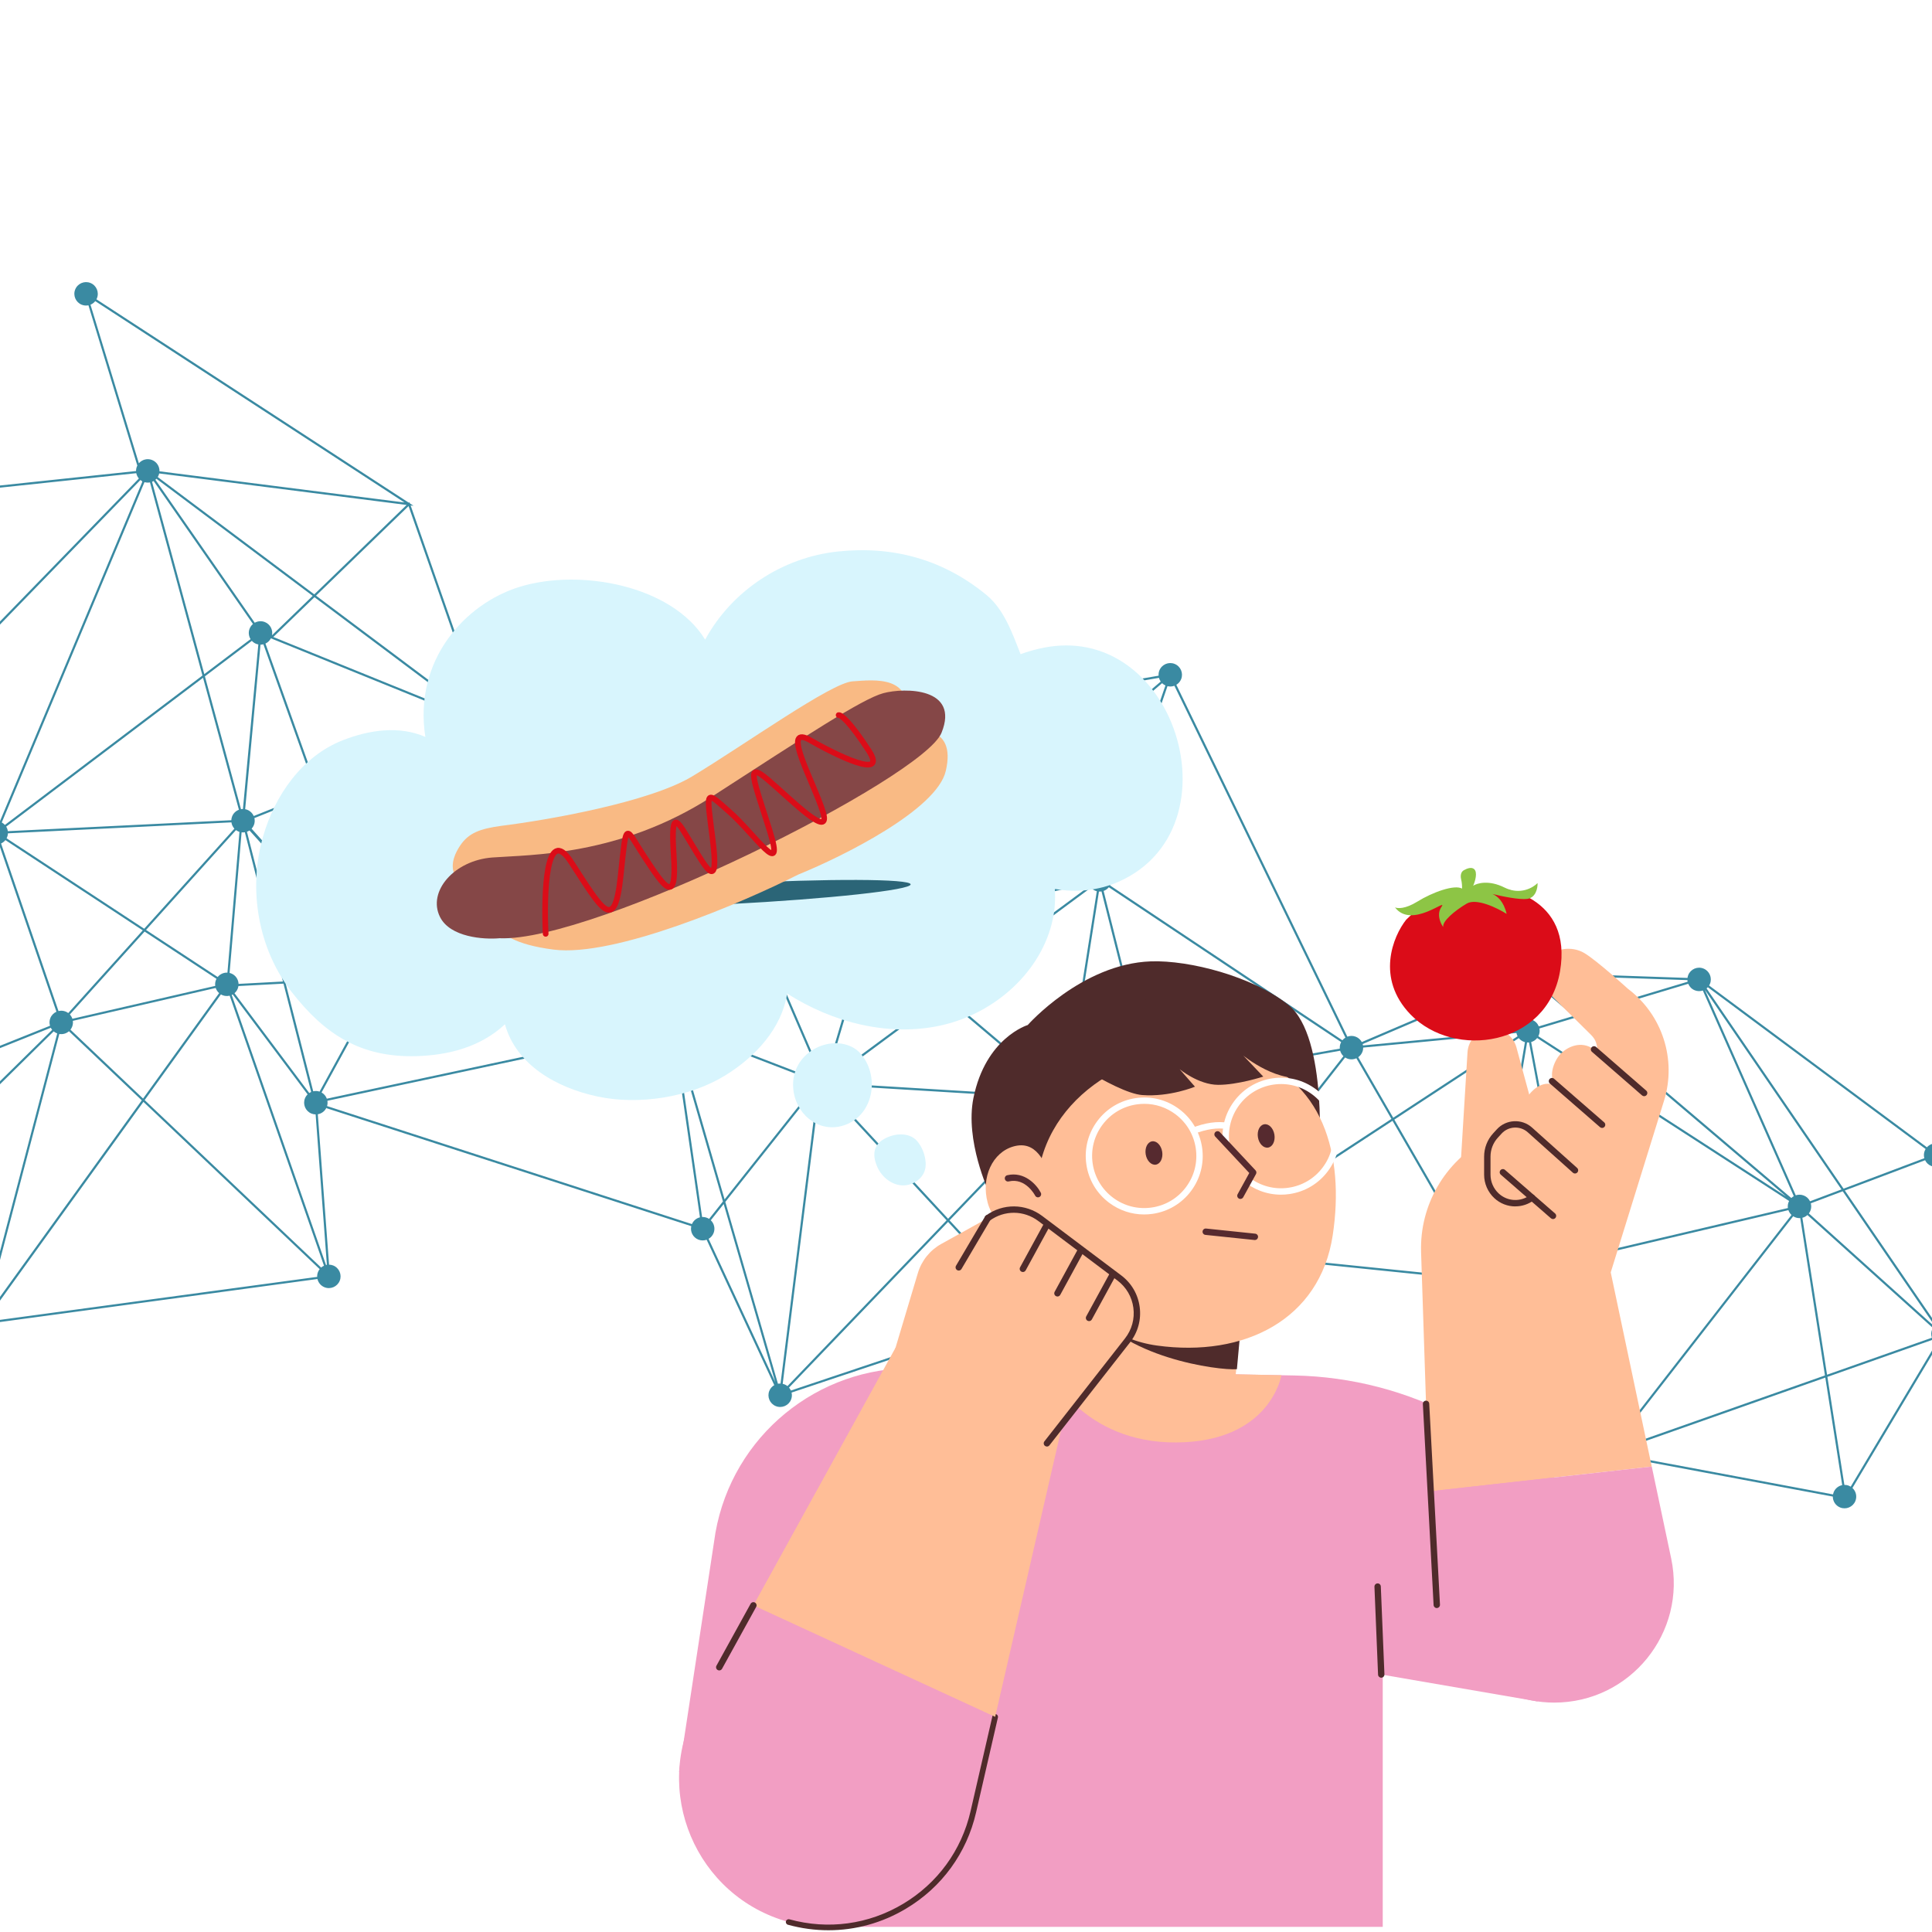 <svg width="460" height="460" viewBox="0 0 460 460" fill="none" xmlns="http://www.w3.org/2000/svg">
<g clip-path="url(#clip0_760_14802)">
<rect width="460" height="460" fill="white"/>
<path d="M461.911 272.439C460.791 271.983 459.55 272.311 458.787 273.164L406.931 234.643C407.008 234.517 407.077 234.384 407.136 234.244C407.714 232.815 407.027 231.19 405.599 230.61C404.172 230.029 402.545 230.719 401.965 232.146C401.872 232.374 401.815 232.607 401.784 232.841L365.92 231.601C365.858 230.559 365.217 229.595 364.186 229.178C362.759 228.598 361.131 229.287 360.551 230.714C360.296 231.346 360.288 232.017 360.481 232.618L324.235 248.107C323.936 247.557 323.454 247.103 322.83 246.848C322.152 246.575 321.433 246.588 320.8 246.825L280.079 163.046C280.576 162.747 280.985 162.29 281.222 161.711C281.802 160.284 281.112 158.657 279.685 158.077C278.258 157.496 276.631 158.186 276.05 159.613C275.883 160.029 275.825 160.461 275.858 160.879L164.879 179.995C165.27 178.64 164.581 177.181 163.246 176.638C161.818 176.058 160.191 176.747 159.611 178.175C159.558 178.305 159.519 178.436 159.488 178.57L118.512 172.624C118.571 171.469 117.908 170.353 116.777 169.895C116.208 169.664 115.608 169.637 115.054 169.776L97.768 120.34L98.468 120.429L97.599 119.864L97.495 119.566L97.352 119.704L22.961 71.261C23.003 71.18 23.043 71.097 23.078 71.01C23.659 69.583 22.969 67.956 21.542 67.375C20.115 66.795 18.488 67.484 17.907 68.912C17.327 70.339 18.017 71.966 19.444 72.546C19.974 72.762 20.535 72.8 21.056 72.692L32.696 110.857C32.662 110.923 32.629 110.992 32.6 111.064C32.454 111.419 32.391 111.789 32.395 112.151L-34.936 119.306C-35.116 118.418 -35.719 117.635 -36.622 117.269C-38.049 116.689 -39.676 117.378 -40.256 118.805C-40.837 120.233 -40.147 121.86 -38.72 122.44C-38.157 122.67 -37.558 122.698 -37.01 122.561L-21.696 166.947C-22.324 167.231 -22.852 167.746 -23.133 168.439C-23.509 169.367 -23.348 170.376 -22.802 171.128L-47.899 193.223C-48.144 192.991 -48.433 192.798 -48.764 192.665C-50.191 192.084 -51.819 192.774 -52.399 194.201C-52.979 195.628 -52.29 197.256 -50.863 197.836C-49.995 198.187 -49.056 198.069 -48.322 197.605L-25.685 226.963C-25.975 227.231 -26.212 227.563 -26.372 227.955C-26.892 229.237 -26.39 230.676 -25.249 231.379L-43.533 264.626C-44.954 264.07 -46.561 264.757 -47.136 266.175C-47.717 267.602 -47.027 269.229 -45.6 269.809C-45.351 269.91 -45.096 269.971 -44.841 269.997L-44.393 298.44C-45.38 298.548 -46.278 299.18 -46.676 300.165C-46.781 300.421 -46.841 300.683 -46.865 300.944L-90.11 300.754C-90.201 299.745 -90.835 298.82 -91.839 298.414C-93.266 297.834 -94.893 298.523 -95.473 299.95C-96.054 301.378 -95.364 303.005 -93.937 303.585C-93.832 303.628 -93.727 303.66 -93.621 303.69L-104.628 366.517C-105.811 366.42 -106.97 367.092 -107.439 368.248C-108.02 369.676 -107.33 371.303 -105.903 371.883C-104.476 372.463 -102.848 371.774 -102.268 370.347C-102.102 369.94 -102.044 369.515 -102.073 369.104L-9.934 354.083C-9.69 354.844 -9.124 355.494 -8.327 355.818C-6.9 356.398 -5.272 355.709 -4.692 354.281C-4.112 352.854 -4.801 351.227 -6.229 350.647C-6.37 350.59 -6.515 350.548 -6.66 350.514L-4.169 317.773C-3.061 317.78 -2.005 317.124 -1.563 316.034C-1.419 315.68 -1.354 315.312 -1.358 314.954L75.582 304.525C75.779 305.38 76.376 306.127 77.249 306.484C78.676 307.064 80.303 306.374 80.884 304.947C81.464 303.52 80.775 301.893 79.347 301.312C79.02 301.179 78.681 301.117 78.349 301.111L75.666 265.298C76.587 265.143 77.411 264.529 77.788 263.598L77.708 263.842L164.589 291.943C164.295 293.252 164.978 294.617 166.259 295.137C166.921 295.406 167.624 295.399 168.246 295.176L184.35 329.794C183.835 330.093 183.41 330.556 183.171 331.153C182.592 332.582 183.28 334.207 184.707 334.788C186.134 335.368 187.761 334.679 188.342 333.251C188.568 332.695 188.6 332.108 188.469 331.564L243.145 313.246C243.428 313.888 243.946 314.422 244.646 314.707C246.073 315.287 247.701 314.597 248.281 313.17C248.522 312.575 248.542 311.948 248.38 311.375L281.379 298.817C281.67 299.412 282.171 299.906 282.832 300.175C284.259 300.755 285.887 300.065 286.467 298.638C286.529 298.487 286.572 298.333 286.606 298.181L351.001 304.774C351.013 305.865 351.669 306.892 352.742 307.328C353.551 307.655 354.423 307.578 355.134 307.187L380.678 343.536C380.328 343.822 380.043 344.198 379.86 344.645C379.279 346.072 379.969 347.7 381.396 348.28C382.825 348.858 384.451 348.171 385.031 346.744C385.034 346.733 385.038 346.722 385.043 346.712L418.629 353.002L436.382 356.327C436.382 357.431 437.036 358.478 438.122 358.92C439.55 359.5 441.177 358.811 441.757 357.384C442.207 356.273 441.891 355.046 441.058 354.281L461.459 320.123C461.494 320.139 461.53 320.158 461.568 320.173C462.995 320.754 464.623 320.064 465.203 318.637C465.783 317.21 465.094 315.582 463.667 315.002C463.328 314.865 462.978 314.8 462.634 314.8L461.225 277.79C462.188 277.662 463.057 277.038 463.447 276.073C464.027 274.646 463.338 273.019 461.911 272.439ZM438.623 353.599C437.735 353.779 436.952 354.383 436.586 355.285C436.516 355.46 436.466 355.636 436.43 355.812L416.3 352.043L385.187 346.217C385.238 345.949 385.247 345.681 385.22 345.418L434.598 328.002L438.621 353.598L438.623 353.599ZM243.998 309.908L226.089 290.555L251.883 263.685C252.087 263.847 252.317 263.987 252.571 264.09C252.691 264.139 252.814 264.174 252.937 264.206L245.868 309.336C245.191 309.294 244.526 309.501 243.998 309.908ZM187.49 330.021C187.285 329.859 187.056 329.719 186.802 329.617C186.653 329.557 186.506 329.513 186.355 329.481L195.051 260.281C195.698 260.302 196.331 260.096 196.838 259.708L225.382 290.552L187.492 330.023L187.49 330.021ZM-16.475 165.662L-2.486 195.492L-18.771 171.637C-18.427 171.353 -18.147 170.979 -17.963 170.535C-17.558 169.535 -17.776 168.44 -18.43 167.674L-16.475 165.662ZM-35.087 120.902C-34.944 120.545 -34.878 120.177 -34.882 119.814L32.448 112.664C32.543 113.129 32.755 113.565 33.065 113.927L-16.323 164.766L-36.26 122.254C-35.748 121.954 -35.327 121.491 -35.085 120.9L-35.087 120.902ZM276.688 162.665C276.916 162.885 277.183 163.067 277.485 163.205L262.496 206.781C261.174 206.456 259.778 207.142 259.251 208.442L232.541 200.403L276.688 162.665ZM460.627 315.627C460.587 315.669 460.544 315.714 460.507 315.761L430.686 288.907C430.825 288.72 430.944 288.516 431.036 288.291C431.278 287.7 431.296 287.075 431.139 286.503L438.742 283.637L460.627 315.627ZM376.412 253.28L366.265 246.718C366.307 246.641 366.345 246.56 366.379 246.475C366.593 245.947 366.633 245.392 366.528 244.873L375.132 242.292L425.268 284.877L376.412 253.28ZM365.987 247.15L401.47 270.099L425.979 285.95C425.937 286.027 425.9 286.108 425.865 286.193C425.674 286.665 425.623 287.156 425.69 287.628L374.279 299.713L364.561 248.11C365.118 247.949 365.62 247.619 365.987 247.154L365.987 247.15ZM430.957 286.021C430.666 285.422 430.165 284.925 429.5 284.657C428.857 284.395 428.174 284.393 427.564 284.598L405.914 235.648L438.443 283.2L430.955 286.023L430.957 286.021ZM403.499 235.779C404.142 236.041 404.825 236.043 405.436 235.838L427.093 284.805C426.88 284.926 426.68 285.073 426.502 285.245L375.723 242.114L401.965 234.238C402.239 234.914 402.772 235.483 403.501 235.777L403.499 235.779ZM401.813 233.746L375.253 241.719L365.418 233.365C365.536 233.196 365.64 233.011 365.721 232.814C365.813 232.586 365.871 232.353 365.901 232.119L401.765 233.359C401.772 233.49 401.786 233.621 401.813 233.75L401.813 233.746ZM363.526 234.524C364.111 234.44 364.659 234.176 365.084 233.759L374.664 241.894L366.381 244.381C366.106 243.705 365.574 243.136 364.844 242.842C364.542 242.719 364.229 242.656 363.919 242.642L363.526 234.524ZM361.33 246.733L331.721 266.127L323.391 251.709C323.811 251.412 324.156 250.997 324.366 250.483C324.507 250.137 324.57 249.778 324.57 249.426L361.054 245.946C361.107 246.22 361.199 246.485 361.33 246.733ZM285.537 295.348C285.353 295.213 285.15 295.094 284.927 295.003C284.49 294.827 284.039 294.768 283.603 294.812L274.349 258.095L319.089 250.173C319.224 250.663 319.489 251.11 319.863 251.465L285.535 295.35L285.537 295.348ZM73.637 260.237L55.829 236.474C56.155 236.194 56.425 235.836 56.596 235.409C56.679 235.2 56.734 234.989 56.767 234.775L67.498 234.203L74.082 259.992C73.925 260.06 73.776 260.142 73.633 260.237L73.637 260.237ZM-41.389 301.883C-41.173 301.016 -41.392 300.116 -41.934 299.449L-28.714 286.43L-6.217 313.117C-6.429 313.352 -6.608 313.626 -6.734 313.936L-41.388 301.881L-41.389 301.883ZM-5.839 312.768L-28.348 286.067L12.784 245.567C13.004 245.751 13.254 245.907 13.534 246.02C13.565 246.032 13.598 246.042 13.629 246.054L-3.74 312.228C-4.494 312.117 -5.248 312.321 -5.838 312.766L-5.839 312.768ZM260.784 212.077C260.903 212.126 261.023 212.161 261.146 212.193L253.797 258.723C253.005 258.67 252.227 258.962 251.664 259.515L225.067 236.995L259.753 211.347C260.029 211.655 260.375 211.909 260.784 212.077ZM251.332 259.909C251.214 260.078 251.113 260.26 251.031 260.458C250.947 260.663 250.894 260.872 250.862 261.082L197.9 257.843C197.932 257.589 197.929 257.338 197.892 257.093L224.64 237.314L251.33 259.911L251.332 259.909ZM197.757 256.55C197.634 256.212 197.449 255.898 197.207 255.629L205.599 227.398L206.411 224.664C207.309 224.844 208.224 224.569 208.874 223.958L224.241 236.967L197.761 256.546L197.757 256.55ZM205.91 224.515C205.91 224.515 205.912 224.517 205.914 224.518L205.105 227.242L196.779 255.249C196.599 255.117 196.399 255.002 196.182 254.913C195.823 254.767 195.451 254.702 195.089 254.706L185.498 232.516L204.583 223.394C204.884 223.882 205.335 224.286 205.908 224.517L205.91 224.515ZM259.447 210.933L224.663 236.654L209.212 223.572C209.344 223.392 209.457 223.194 209.545 222.978C209.726 222.529 209.783 222.061 209.731 221.611L259.181 210.357C259.246 210.557 259.337 210.75 259.447 210.933ZM164.019 181.332L204.741 220.242C204.595 220.433 204.47 220.648 204.374 220.88C204.096 221.565 204.112 222.294 204.358 222.932L185.296 232.04L163.527 181.674C163.703 181.579 163.866 181.463 164.017 181.33L164.019 181.332ZM184.832 232.264L162.653 242.864C162.354 242.42 161.925 242.059 161.391 241.844C161.183 241.76 160.97 241.703 160.758 241.673L161.739 205.445L162.373 182.011C162.608 181.995 162.836 181.953 163.055 181.88L184.832 232.264ZM36.58 114.529L51.197 135.565L60.23 148.569C59.894 148.853 59.619 149.218 59.441 149.656C59.092 150.514 59.205 151.442 59.658 152.174L48.643 160.503L36.203 114.713C36.334 114.661 36.46 114.599 36.582 114.53L36.58 114.529ZM89.639 230.438L59.905 197.304C60.127 197.063 60.316 196.781 60.444 196.459C60.668 195.905 60.7 195.321 60.573 194.777L75.379 188.867L90.121 230.151C89.95 230.23 89.787 230.327 89.635 230.438L89.639 230.438ZM60.413 194.288C60.13 193.647 59.611 193.108 58.908 192.824C58.731 192.752 58.553 192.7 58.372 192.667L62.023 153.495C62.258 153.494 62.49 153.462 62.715 153.406L75.206 188.383L60.411 194.29L60.413 194.288ZM59.968 152.585C60.24 152.882 60.578 153.128 60.977 153.291C61.152 153.361 61.332 153.414 61.51 153.448L60.2 167.439L57.842 192.619C57.685 192.619 57.531 192.636 57.379 192.662L48.787 161.036L59.968 152.581L59.968 152.585ZM56.883 192.799C56.177 193.063 55.579 193.607 55.273 194.361C55.15 194.666 55.087 194.979 55.073 195.29L1.866 197.896C1.81 197.513 1.677 197.149 1.473 196.821L48.344 161.376L56.881 192.801L56.883 192.799ZM1.692 199.337C1.816 199.031 1.878 198.718 1.892 198.408L55.099 195.801C55.178 196.358 55.426 196.882 55.809 197.298L34.336 221.127L1.57 199.597C1.615 199.512 1.655 199.425 1.69 199.335L1.692 199.337ZM56.192 197.643C56.379 197.782 56.585 197.903 56.809 197.995C56.878 198.024 56.947 198.045 57.015 198.066L54.151 231.579C53.258 231.535 52.39 231.922 51.829 232.622L34.771 221.413L56.192 197.643ZM55.057 231.776C54.927 231.723 54.793 231.684 54.661 231.651L57.523 198.175C57.784 198.207 58.043 198.2 58.297 198.16L67.37 233.694L56.799 234.259C56.76 233.196 56.111 232.2 55.061 231.776L55.057 231.776ZM58.794 198.033C59.008 197.958 59.213 197.858 59.403 197.732L89.249 230.789C89.029 231.028 88.845 231.308 88.715 231.629C88.59 231.936 88.528 232.253 88.516 232.568L67.894 233.67L58.796 198.034L58.794 198.033ZM157.758 243.378C157.743 243.417 157.731 243.455 157.717 243.496L120.052 237.212L94.087 232.88C94.129 232.288 93.979 231.706 93.675 231.211L133.369 201.282L158.812 242.095C158.354 242.395 157.979 242.831 157.758 243.378ZM92.107 230.004C91.606 229.851 91.092 229.85 90.612 229.974L75.862 188.672L113.238 173.752C113.495 174.255 113.906 174.683 114.438 174.961L92.107 230.004ZM113.045 173.274L75.687 188.187L63.202 153.229C63.748 152.976 64.212 152.55 64.503 151.985L113.049 171.68C112.886 172.214 112.893 172.768 113.045 173.274ZM63.075 148.116C62.254 147.784 61.369 147.871 60.653 148.274L54.068 138.794L37.003 114.23C37.088 114.155 37.172 114.074 37.249 113.988L74.449 141.871L64.763 151.248C65.02 149.958 64.339 148.629 63.075 148.116ZM34.401 114.797C34.838 114.924 35.283 114.938 35.707 114.858L48.2 160.839L1.166 196.408C0.956 196.176 0.706 195.979 0.42 195.824L34.401 114.797ZM1.288 200.025L33.991 221.514L16.25 241.2C16.062 241.061 15.857 240.941 15.632 240.849C15.068 240.619 14.474 240.591 13.927 240.726L0.252 200.828C0.65 200.648 1.007 200.377 1.288 200.025ZM16.632 241.546L34.425 221.801L51.545 233.052C51.5 233.137 51.461 233.224 51.425 233.314C51.235 233.78 51.184 234.268 51.247 234.736L17.231 242.565C17.108 242.189 16.904 241.843 16.632 241.549L16.632 241.546ZM74.575 259.832L68.024 234.176L88.544 233.082C88.657 233.846 89.081 234.543 89.742 234.989L76.088 259.907C75.584 259.738 75.062 259.719 74.577 259.83L74.575 259.832ZM76.56 260.117L90.194 235.234C90.215 235.242 90.233 235.253 90.253 235.261C91.681 235.842 93.308 235.152 93.888 233.725C93.933 233.615 93.97 233.501 94 233.387L152.08 243.079L157.59 243.997C157.561 244.185 157.551 244.375 157.56 244.56L77.817 261.591C77.592 260.979 77.159 260.447 76.559 260.113L76.56 260.117ZM162.902 243.316L185.037 232.739L194.56 254.769C193.727 254.948 192.993 255.505 192.61 256.327L163.083 244.959C163.192 244.395 163.121 243.826 162.902 243.32L162.902 243.316ZM254.67 258.922C254.55 258.872 254.431 258.837 254.308 258.806L261.656 212.276C261.861 212.289 262.065 212.28 262.262 212.247L273.714 257.687L256.307 260.77C256.083 259.962 255.504 259.263 254.666 258.922L254.67 258.922ZM319.194 248.39C319.022 248.81 318.966 249.247 319.001 249.671L274.225 257.601L262.764 212.123C263.244 211.954 263.677 211.655 264.005 211.249L319.325 248.113C319.276 248.202 319.231 248.294 319.194 248.39ZM259.102 208.939C259.041 209.247 259.031 209.557 259.071 209.859L209.631 221.11C209.545 220.83 209.412 220.566 209.242 220.323L232.076 200.803L259.104 208.938L259.102 208.939ZM208.906 219.932C208.655 219.688 208.355 219.488 208.01 219.345C206.984 218.93 205.859 219.169 205.09 219.863L164.376 180.96C164.485 180.822 164.583 180.674 164.666 180.511L231.487 200.624L208.904 219.927L208.906 219.932ZM161.142 181.815C161.378 181.911 161.618 181.968 161.857 181.997L160.243 241.642C159.905 241.655 159.573 241.727 159.267 241.856L133.78 200.972L160.129 181.105C160.401 181.406 160.74 181.651 161.142 181.815ZM133.095 200.844L93.365 230.8C93.148 230.561 92.889 230.355 92.586 230.199L114.916 175.156C115.62 175.369 116.35 175.288 116.972 174.977L133.097 200.842L133.095 200.844ZM113.244 171.204L65.078 151.664L74.869 142.188L113.347 171.029C113.31 171.086 113.277 171.143 113.244 171.204ZM37.558 113.577C37.638 113.448 37.709 113.313 37.769 113.167C37.829 113.022 37.871 112.873 37.905 112.725L96.816 120.225L74.826 141.511L37.559 113.579L37.558 113.577ZM33.431 114.292C33.55 114.388 33.68 114.475 33.817 114.552L33.871 114.731L-0.055 195.629C-0.656 195.439 -1.279 195.466 -1.838 195.667L-16.093 165.272L33.428 114.292L33.431 114.292ZM-47.562 193.613L-22.465 171.518C-22.221 171.751 -21.931 171.944 -21.6 172.077C-21.388 172.164 -21.172 172.217 -20.954 172.25L-22.248 196.706L-47.026 195.17C-47.043 194.607 -47.232 194.066 -47.561 193.615L-47.562 193.613ZM-20.439 172.276C-20.001 172.259 -19.574 172.139 -19.197 171.928L-2.671 196.137C-3.016 196.421 -3.295 196.794 -3.479 197.238C-3.563 197.443 -3.616 197.652 -3.648 197.858L-21.736 196.738L-20.439 172.276ZM-3.681 198.371C-3.657 199.132 -3.323 199.854 -2.752 200.364L-22.238 226.687C-22.392 226.583 -22.562 226.493 -22.74 226.419C-22.924 226.344 -23.113 226.292 -23.302 226.259L-21.766 197.249L-3.682 198.37L-3.681 198.371ZM-21.837 227.013L-4.979 204.238L-21.052 229.545C-20.868 228.615 -21.175 227.663 -21.837 227.013ZM-2.166 200.768C-2.094 200.804 -2.02 200.839 -1.944 200.871C-1.381 201.101 -0.786 201.129 -0.239 200.994L13.436 240.891C12.803 241.176 12.274 241.693 11.993 242.385C11.745 242.995 11.731 243.642 11.907 244.228L-42.119 265.865C-42.316 265.511 -42.594 265.198 -42.934 264.953L-2.166 200.764L-2.166 200.768ZM12.1 244.705C12.19 244.88 12.294 245.046 12.421 245.202L-28.681 285.673L-42.577 269.191C-42.323 268.935 -42.114 268.629 -41.971 268.271C-41.709 267.629 -41.708 266.947 -41.912 266.338L12.098 244.707L12.1 244.705ZM-42.973 269.518L-29.05 286.033L-42.301 299.079C-42.521 298.895 -42.771 298.74 -43.051 298.627C-43.325 298.516 -43.605 298.452 -43.887 298.43L-44.332 270C-43.843 269.96 -43.376 269.793 -42.975 269.517L-42.973 269.518ZM-45.147 303.8C-43.755 304.365 -42.178 303.724 -41.562 302.369L-7.051 314.374L-89.541 301.273L-46.879 301.46C-46.789 302.469 -46.154 303.394 -45.151 303.8L-45.147 303.8ZM-90.311 302.047C-90.263 301.929 -90.227 301.808 -90.197 301.687L-6.942 314.91C-6.953 315.33 -6.869 315.743 -6.701 316.119L-39.077 333.562L-90.396 302.223C-90.368 302.164 -90.339 302.106 -90.313 302.045L-90.311 302.047ZM-3.103 312.399C-3.149 312.38 -3.197 312.367 -3.243 312.352L14.124 246.186C14.957 246.327 15.798 246.073 16.418 245.532L33.759 261.988L-2.74 312.581C-2.856 312.513 -2.974 312.451 -3.103 312.399ZM16.772 245.159C16.931 244.958 17.065 244.734 17.166 244.482C17.356 244.016 17.407 243.528 17.344 243.059L51.36 235.23C51.514 235.7 51.795 236.126 52.174 236.457L34.063 261.563L16.772 245.155L16.772 245.159ZM52.595 236.761C52.712 236.829 52.832 236.894 52.961 236.945C53.53 237.176 54.13 237.202 54.682 237.066L77.139 301.361C76.894 301.473 76.666 301.619 76.46 301.8L34.442 261.927L52.597 236.763L52.595 236.761ZM77.624 301.19L55.17 236.896C55.251 236.859 55.332 236.819 55.409 236.771L73.239 260.563C72.976 260.821 72.762 261.136 72.615 261.497C72.036 262.926 72.724 264.552 74.151 265.132C74.479 265.266 74.818 265.328 75.149 265.334L77.831 301.144C77.76 301.155 77.691 301.172 77.622 301.188L77.624 301.19ZM77.949 262.088L157.631 245.069C157.832 245.916 158.427 246.658 159.296 247.011C159.687 247.168 160.093 247.231 160.489 247.209L166.656 289.84C165.829 290.038 165.106 290.613 164.747 291.451L77.872 263.351C78 262.929 78.021 262.498 77.95 262.087L77.949 262.088ZM168.354 289.966C167.964 289.809 167.558 289.747 167.163 289.766L161.132 248.074L172.127 286.061L168.831 290.213C168.684 290.116 168.523 290.031 168.354 289.963L168.354 289.966ZM161.365 247.021C162.052 246.749 162.632 246.213 162.931 245.475C162.935 245.467 162.936 245.458 162.941 245.449L192.438 256.807C192.185 257.796 192.498 258.825 193.212 259.509L172.523 285.57L161.366 247.022L161.365 247.021ZM193.614 259.83C193.761 259.927 193.921 260.012 194.091 260.08C194.238 260.138 194.387 260.184 194.537 260.216L185.842 329.416C185.634 329.41 185.428 329.425 185.225 329.463L172.697 286.176L193.614 259.83ZM197.213 259.357C197.424 259.124 197.599 258.853 197.726 258.544C197.751 258.479 197.771 258.413 197.793 258.349L250.833 261.592C250.854 262.232 251.096 262.845 251.511 263.328L225.737 290.178L197.213 259.357ZM255.607 263.465C255.857 263.213 256.064 262.905 256.206 262.553C256.377 262.133 256.433 261.696 256.398 261.273L273.84 258.183L283.097 294.911C282.837 294.987 282.59 295.101 282.362 295.247L255.607 263.462L255.607 263.465ZM285.923 295.693L320.272 251.782C320.414 251.875 320.568 251.956 320.73 252.021C321.474 252.322 322.269 252.278 322.944 251.967L331.29 266.41L286.155 295.977C286.083 295.877 286.006 295.782 285.922 295.692L285.923 295.693ZM331.981 266.576L361.612 247.165C361.902 247.529 362.284 247.827 362.746 248.013C362.856 248.058 362.967 248.091 363.079 248.123L355.816 291.13L353.988 301.963C353.499 301.928 353.015 302.026 352.585 302.233L331.983 266.578L331.981 266.576ZM354.841 302.157C354.728 302.111 354.613 302.076 354.495 302.046L363.586 248.21C363.744 248.222 363.899 248.22 364.056 248.205L373.778 299.83L356.451 303.902C356.209 303.136 355.642 302.48 354.841 302.157ZM374.375 300.219L425.808 288.128C425.955 288.561 426.205 288.955 426.545 289.274L384.291 343.605C384.062 343.402 383.797 343.232 383.496 343.111C383.143 342.967 382.775 342.902 382.416 342.906L374.378 300.219L374.375 300.219ZM385.119 344.907C385.02 344.574 384.86 344.259 384.645 343.984L426.949 289.59C427.09 289.681 427.241 289.761 427.402 289.824C427.805 289.987 428.22 290.047 428.628 290.022L434.515 327.483L385.118 344.905L385.119 344.907ZM429.137 289.945C429.586 289.831 430 289.609 430.343 289.292L460.206 316.182C460.14 316.297 460.08 316.413 460.028 316.539C459.763 317.192 459.765 317.887 459.981 318.504L435.012 327.311L429.137 289.945ZM461.027 315.295L439.242 283.45L458.355 276.245C458.646 276.844 459.147 277.341 459.812 277.61C460.107 277.73 460.409 277.793 460.71 277.809L462.119 314.844C461.728 314.916 461.356 315.068 461.027 315.295ZM458.48 273.576C458.404 273.702 458.334 273.835 458.276 273.975C458.034 274.566 458.016 275.192 458.173 275.763L438.942 283.014L406.332 235.342C406.435 235.256 406.535 235.158 406.625 235.056L458.48 273.576ZM360.683 233.094C360.981 233.644 361.463 234.097 362.088 234.353C362.39 234.476 362.703 234.539 363.013 234.552L363.406 242.67C362.455 242.804 361.598 243.426 361.211 244.38C361.071 244.726 361.008 245.085 361.008 245.437L324.524 248.917C324.503 248.805 324.474 248.693 324.44 248.583L360.686 233.094L360.683 233.094ZM320.337 247.054C320.065 247.218 319.819 247.428 319.612 247.683L264.293 210.819C264.342 210.73 264.386 210.638 264.424 210.542C264.991 209.148 264.344 207.565 262.984 206.952L277.973 163.376C278.532 163.513 279.101 163.47 279.615 163.277L320.336 247.056L320.337 247.054ZM275.942 161.392C276.027 161.707 276.168 162.008 276.357 162.276L231.957 200.229L165.903 180.346L275.944 161.39L275.942 161.392ZM159.411 179.085C159.38 179.657 159.53 180.217 159.823 180.694L133.511 200.533L117.412 174.705C117.798 174.41 118.115 174.016 118.31 173.533C118.363 173.402 118.402 173.272 118.433 173.138L159.409 179.084L159.411 179.085ZM114.565 169.951C114.225 170.107 113.916 170.332 113.659 170.614L75.248 141.823L97.275 120.501L114.567 169.949L114.565 169.951ZM21.55 72.546C21.986 72.367 22.379 72.076 22.679 71.697L96.299 119.639L37.97 112.215C38.008 111.079 37.347 109.986 36.233 109.533C35.089 109.069 33.823 109.419 33.063 110.306L21.546 72.546L21.55 72.546ZM-35.848 124.349L-16.706 165.166L-18.797 167.316C-19.003 167.148 -19.238 167.006 -19.498 166.902C-20.061 166.673 -20.66 166.645 -21.21 166.779L-35.85 124.347L-35.848 124.349ZM-47.912 197.294C-47.623 197.026 -47.383 196.692 -47.226 196.301C-47.142 196.097 -47.091 195.89 -47.056 195.681L-22.273 197.218L-23.81 226.218C-24.332 226.222 -24.839 226.378 -25.276 226.651L-47.912 197.294ZM-24.785 231.609C-23.867 231.962 -22.873 231.798 -22.131 231.252L-40.464 260.117L-24.787 231.611L-24.785 231.609ZM-93.116 303.782C-92.162 303.859 -91.23 303.438 -90.654 302.667L-39.592 333.847L-102.527 367.754C-102.827 367.302 -103.261 366.933 -103.801 366.712C-103.906 366.669 -104.012 366.635 -104.117 366.607L-93.114 303.78L-93.116 303.782ZM-102.155 368.596C-102.19 368.464 -102.232 368.332 -102.286 368.206L-39.087 334.16L-9.798 352.046C-9.82 352.093 -9.843 352.139 -9.863 352.187C-10.05 352.645 -10.103 353.124 -10.045 353.583L-102.155 368.596ZM-7.168 350.447C-8.093 350.411 -8.986 350.839 -9.534 351.601L-38.558 333.876L-6.439 316.573C-6.14 317.006 -5.717 317.362 -5.194 317.574C-5.025 317.642 -4.852 317.692 -4.678 317.726L-7.168 350.447ZM-1.41 314.443C-1.53 313.843 -1.845 313.292 -2.314 312.885L34.144 262.35L76.11 302.175C75.952 302.376 75.817 302.6 75.716 302.852C75.562 303.235 75.5 303.63 75.516 304.018L-1.408 314.445L-1.41 314.443ZM169.896 293.603C170.338 292.513 170.04 291.307 169.238 290.539L172.307 286.672L184.575 329.059L168.714 294.96C169.23 294.661 169.655 294.198 169.896 293.599L169.896 293.603ZM188.305 331.079C188.193 330.826 188.044 330.59 187.862 330.381L225.733 290.931L243.621 310.26C243.41 310.494 243.233 310.766 243.108 311.074C242.882 311.63 242.85 312.217 242.981 312.76L188.305 331.079ZM248.198 310.893C247.907 310.298 247.406 309.804 246.745 309.535C246.625 309.486 246.502 309.451 246.379 309.419L253.447 264.289C254.081 264.329 254.701 264.15 255.215 263.796L281.961 295.569C281.682 295.834 281.45 296.16 281.298 296.542C281.056 297.136 281.036 297.764 281.199 298.337L248.2 310.895L248.198 310.893ZM286.669 297.669C286.682 297.237 286.592 296.811 286.414 296.426L331.549 266.859L352.14 302.496C351.736 302.79 351.404 303.196 351.204 303.695C351.129 303.883 351.075 304.07 351.042 304.263L286.666 297.673L286.669 297.669ZM355.562 306.901C355.912 306.615 356.197 306.239 356.381 305.792C356.565 305.335 356.62 304.862 356.563 304.406L373.875 300.338L381.9 342.963C381.623 343.019 381.354 343.116 381.108 343.252L355.562 306.901ZM440.645 353.967C440.512 353.883 440.372 353.811 440.221 353.749C439.865 353.603 439.497 353.538 439.135 353.542L435.093 327.828L460.196 318.974C460.394 319.322 460.67 319.63 461.01 319.867L440.644 353.966L440.645 353.967Z" fill="#3A8AA2"/>
<path d="M278.947 172.174C274.148 160.398 263.12 151.366 248.569 154.201C246.664 154.572 244.808 155.099 242.995 155.755C241.091 150.93 239.111 145.163 234.915 141.693C224.667 133.237 212.698 129.907 199.486 131.311C186.279 132.715 174.24 140.628 167.892 152.296C160.006 139.396 138.079 135.26 123.64 139.751C110.692 143.775 98.411 157.224 101.273 175.455C95.059 172.749 87.958 173.755 81.584 176.262C71.944 180.055 65.44 189.302 62.605 199.27C59.038 211.788 61.459 225.915 69.447 236.19C77.431 246.465 86.102 251.823 99.11 251.462C106.394 251.258 114.232 249.477 120.225 243.877C122.909 253.533 132.42 258.956 142.221 261.065C152.023 263.173 164.11 261.317 172.648 256.067C179.819 251.661 186.123 244.878 187.414 236.556C198.265 243.49 211.719 246.954 224.275 244.098C236.831 241.241 248.031 231.397 250.677 218.792C251.172 216.447 251.312 214.037 251.145 211.643C256.181 212.585 261.501 212.041 266.203 209.992C281.685 203.24 284.52 185.854 278.941 172.168L278.947 172.174Z" fill="#D8F5FD"/>
<path d="M194.763 458.777H329.224V377.256H194.763V458.777Z" fill="#F29EC3"/>
<path d="M347.115 337.653C335.125 331.24 321.778 327.754 308.184 327.496L218.002 325.753C194.644 325.301 174.428 341.913 170.345 364.916L161.679 421.82H208.959L211.826 405.38L328.874 398.694L366.089 405.101L370.07 349.929L347.121 337.653H347.115Z" fill="#F29EC3"/>
<path d="M249.683 326.361L305.097 327.432C305.097 327.432 302.515 343.28 280.12 343.441C257.725 343.603 249.683 326.361 249.683 326.361Z" fill="#FFBE97"/>
<path d="M254.459 327.894H294.154L295.435 315.123L258.843 312.492L254.459 327.894Z" fill="#FFBE97"/>
<path d="M294.5 326L296 309.5C284.5 304.667 251 297.7 259 310.5C267 323.3 290.167 326.333 294.5 326Z" fill="#4F2B2B"/>
<path d="M235.426 283.735C235.426 283.735 259.209 318.33 281.437 314.887C303.665 311.444 314.042 276.408 314.042 276.408C314.042 276.408 316.344 246.944 306.758 239.262C298.312 232.495 283.18 228.568 274.002 228.896C257.568 229.482 244.695 244.055 244.695 244.055C244.695 244.055 234.673 247.068 231.768 261.442C229.724 271.561 235.421 283.74 235.421 283.74L235.426 283.735Z" fill="#4F2B2B"/>
<path d="M247.912 276.09C242.661 295.677 255.943 317.663 275.433 320.364C296.284 323.252 314.273 314.177 317.313 294.128C320.212 275.014 315.037 256.423 296.031 251.334C277.026 246.24 253.167 256.504 247.917 276.096L247.912 276.09Z" fill="#FFBE97"/>
<path d="M250.57 282.083C252.21 288.13 253.867 293.316 248.8 294.688C243.732 296.065 236.809 292.428 235.168 286.382C233.527 280.335 236.308 274.321 241.376 272.944C246.443 271.566 248.929 276.037 250.57 282.083Z" fill="#FFBE97"/>
<path d="M276.709 274.197C276.961 275.73 276.294 277.118 275.208 277.295C274.126 277.478 273.04 276.381 272.787 274.848C272.534 273.314 273.201 271.926 274.288 271.749C275.369 271.566 276.456 272.663 276.709 274.197Z" fill="#562A2F"/>
<path d="M303.428 270.136C303.681 271.669 303.014 273.057 301.927 273.234C300.846 273.417 299.759 272.32 299.507 270.787C299.254 269.254 299.921 267.866 301.008 267.688C302.089 267.505 303.175 268.603 303.428 270.136Z" fill="#562A2F"/>
<path d="M304.999 284.446C298.194 284.446 292.228 279.437 291.227 272.514C290.695 268.834 291.626 265.165 293.853 262.185C296.08 259.205 299.334 257.274 303.014 256.741C306.699 256.209 310.362 257.139 313.343 259.366C316.323 261.593 318.254 264.848 318.787 268.528C319.319 272.207 318.389 275.876 316.161 278.856C313.934 281.836 310.68 283.768 307 284.3C306.328 284.397 305.655 284.446 304.999 284.446ZM292.728 272.293C293.707 279.066 300.012 283.778 306.785 282.794C310.066 282.321 312.966 280.594 314.946 277.942C316.931 275.29 317.759 272.019 317.286 268.737C316.812 265.456 315.086 262.556 312.433 260.577C309.781 258.592 306.511 257.763 303.229 258.237C296.462 259.216 291.749 265.52 292.728 272.293Z" fill="white"/>
<path d="M272.405 289.157C269.419 289.157 266.53 288.2 264.099 286.387C261.119 284.16 259.187 280.905 258.655 277.226C258.122 273.546 259.053 269.877 261.28 266.897C263.507 263.917 266.762 261.986 270.441 261.453C274.121 260.92 277.79 261.851 280.77 264.078C283.75 266.305 285.681 269.56 286.214 273.24C286.746 276.919 285.816 280.588 283.589 283.568C281.362 286.548 278.107 288.48 274.427 289.012C273.75 289.109 273.077 289.157 272.405 289.157ZM272.458 262.819C271.861 262.819 271.259 262.862 270.656 262.949C267.375 263.422 264.475 265.149 262.496 267.801C260.511 270.453 259.682 273.724 260.156 277.005C260.629 280.287 262.356 283.181 265.008 285.166C267.66 287.151 270.931 287.979 274.212 287.506C277.494 287.033 280.393 285.306 282.373 282.654C284.358 280.002 285.186 276.731 284.713 273.449C284.24 270.168 282.513 267.274 279.861 265.289C277.693 263.669 275.116 262.819 272.458 262.819Z" fill="white"/>
<path d="M298.382 279.173L295.268 284.364L289.286 269.442L298.382 279.173Z" fill="#FFBE97"/>
<path d="M284.202 270.016L283.643 268.602C286.929 267.305 289.824 266.891 292.492 267.337L292.244 268.838C289.856 268.44 287.225 268.822 284.207 270.016H284.202Z" fill="white"/>
<path d="M249.09 248.671C249.09 248.671 265.369 260.226 271.953 260.727C278.538 261.227 284.514 258.736 284.514 258.736L280.872 254.578C280.872 254.578 285.348 258.268 290.007 258.295C294.665 258.322 300.782 256.332 300.782 256.332L296.026 251.329C296.026 251.329 304.73 258.516 311.815 256.165C311.815 256.165 293.81 233.678 277.822 236.836C261.834 239.999 249.09 248.666 249.09 248.666V248.671Z" fill="#4F2B2B"/>
<path d="M295.337 285.467C295.214 285.467 295.09 285.435 294.972 285.37C294.606 285.166 294.471 284.708 294.67 284.337L297.446 279.286L289.339 270.609C289.054 270.302 289.07 269.823 289.377 269.533C289.684 269.248 290.162 269.264 290.453 269.571L298.936 278.651C299.162 278.893 299.205 279.248 299.049 279.533L296.004 285.063C295.865 285.316 295.606 285.456 295.337 285.456V285.467Z" fill="#562A2F"/>
<path d="M247.142 285.085C246.868 285.085 246.599 284.934 246.465 284.676C246.373 284.499 244.167 280.356 240.171 281.293C239.762 281.389 239.353 281.136 239.256 280.728C239.159 280.319 239.412 279.91 239.821 279.813C243.952 278.845 246.852 282.116 247.809 283.977C248.003 284.348 247.852 284.811 247.481 284.999C247.368 285.058 247.25 285.085 247.137 285.085H247.142Z" fill="#562A2F"/>
<path d="M298.78 295.242C298.78 295.242 298.727 295.242 298.7 295.242L287.005 294.021C286.585 293.978 286.284 293.601 286.327 293.187C286.37 292.773 286.741 292.466 287.161 292.509L298.856 293.73C299.275 293.773 299.577 294.15 299.534 294.564C299.49 294.957 299.162 295.247 298.78 295.247V295.242Z" fill="#562A2F"/>
<path d="M347.659 279.108L349.408 250.543C349.569 247.913 351.441 245.707 354.012 245.126C357.111 244.421 360.215 246.288 361.049 249.354L365.433 265.531L359.898 277.333L347.659 279.114V279.108Z" fill="#FFBE97"/>
<path d="M361.016 267.408C361.979 267.462 362.937 267.774 363.781 268.365L364.325 268.747C361.845 266.73 362.318 262.798 364.093 260.592C365.874 258.386 368.144 257.327 370.737 258.548L370.689 258.51C368.445 256.848 369.844 252.797 371.463 251.038C373.077 249.279 376.429 247.617 379.527 249.854L380.393 250.527C380.264 248.074 379.678 247.24 378.596 246.175C377.515 245.11 371.447 239.128 369.225 236.911C367.004 234.695 366.008 231.08 368.026 228.401C370.043 225.722 374.207 225.146 377.192 226.9C380.178 228.659 387.596 235.421 387.596 235.421C395.8 241.602 399.243 252.27 396.198 262.077L383.508 302.95L393.272 349.182L340.526 355.067L339.912 342.226H339.794L339.536 334.253L338.358 298.297C338.358 298.222 338.358 298.146 338.352 298.071C338.008 286.941 344.017 276.574 353.818 271.292L361.011 267.413L361.016 267.408Z" fill="#FFBE97"/>
<path d="M393.277 349.181L397.898 371.049C401.637 388.737 388.14 405.381 370.065 405.381C354.878 405.381 342.371 393.46 341.645 378.29L340.531 355.067L393.277 349.181Z" fill="#F29EC3"/>
<path d="M391.464 261C391.287 261 391.109 260.941 390.964 260.812L379.032 250.43C378.715 250.155 378.683 249.676 378.957 249.359C379.231 249.042 379.71 249.009 380.028 249.284L391.959 259.666C392.277 259.941 392.309 260.419 392.035 260.737C391.884 260.909 391.674 261 391.459 261H391.464Z" fill="#4F2B2B"/>
<path d="M381.453 268.559C381.276 268.559 381.098 268.5 380.953 268.371L369.021 257.988C368.704 257.714 368.671 257.235 368.946 256.918C369.22 256.6 369.699 256.568 370.016 256.842L381.948 267.225C382.265 267.499 382.298 267.978 382.023 268.295C381.873 268.467 381.663 268.559 381.448 268.559H381.453Z" fill="#4F2B2B"/>
<path d="M369.763 290.253C369.586 290.253 369.408 290.194 369.263 290.065L357.331 279.682C357.014 279.408 356.982 278.929 357.256 278.612C357.53 278.295 358.009 278.262 358.326 278.537L370.258 288.919C370.576 289.193 370.608 289.672 370.333 289.99C370.183 290.162 369.973 290.253 369.758 290.253H369.763Z" fill="#4F2B2B"/>
<path d="M360.79 287.241C358.994 287.241 357.202 286.58 355.798 285.278C354.249 283.842 353.361 281.803 353.361 279.694V275.38C353.361 273.319 354.131 271.35 355.519 269.839L356.406 268.87C358.601 266.482 362.35 266.299 364.766 268.462L375.503 278.08C375.815 278.36 375.842 278.839 375.563 279.151C375.283 279.463 374.804 279.49 374.492 279.21L363.755 269.591C361.958 267.983 359.16 268.117 357.53 269.893L356.643 270.861C355.508 272.098 354.884 273.701 354.884 275.374V279.689C354.884 281.378 355.594 283.013 356.836 284.159C358.913 286.085 362.055 286.241 364.309 284.53C364.642 284.277 365.121 284.342 365.374 284.675C365.627 285.009 365.562 285.488 365.229 285.741C363.911 286.741 362.35 287.231 360.796 287.231L360.79 287.241Z" fill="#4F2B2B"/>
<path d="M328.868 399.452C328.465 399.452 328.126 399.134 328.11 398.726L327.249 377.794C327.233 377.374 327.556 377.019 327.975 377.003C328.4 376.971 328.75 377.31 328.766 377.729L329.627 398.661C329.643 399.081 329.32 399.436 328.901 399.452C328.89 399.452 328.879 399.452 328.868 399.452Z" fill="#4F2B2B"/>
<path d="M342.091 382.873C341.688 382.873 341.354 382.561 341.333 382.152L338.777 334.29C338.756 333.871 339.079 333.516 339.493 333.489C339.912 333.473 340.268 333.79 340.294 334.204L342.85 382.066C342.871 382.485 342.548 382.84 342.134 382.867C342.118 382.867 342.107 382.867 342.091 382.867V382.873Z" fill="#4F2B2B"/>
<path d="M166.112 406.278C155.025 426.37 165.644 451.541 187.775 457.62C207.233 462.967 227.228 451.03 231.747 431.362L236.944 408.769L179.383 382.226L166.112 406.278Z" fill="#F29EC3"/>
<path d="M197.254 459.583C194.037 459.583 190.793 459.148 187.598 458.271C187.242 458.174 187.027 457.803 187.129 457.448C187.226 457.093 187.598 456.877 187.953 456.98C197.184 459.513 206.797 458.212 215.017 453.3C223.237 448.389 228.944 440.551 231.091 431.217L236.287 408.623C236.368 408.263 236.734 408.037 237.094 408.118C237.455 408.198 237.681 408.559 237.6 408.925L232.403 431.518C230.176 441.212 224.248 449.357 215.705 454.451C210.014 457.851 203.682 459.583 197.254 459.583Z" fill="#4F2B2B"/>
<path d="M213.225 320.884L179.383 382.226L236.943 408.769L253.356 337.367L213.225 320.884Z" fill="#FFBE97"/>
<path d="M171.249 397.721C171.125 397.721 171.002 397.688 170.883 397.624C170.517 397.419 170.383 396.957 170.587 396.591L178.716 381.856C178.92 381.491 179.383 381.356 179.749 381.561C180.114 381.765 180.249 382.228 180.045 382.593L171.916 397.328C171.776 397.581 171.518 397.721 171.249 397.721Z" fill="#4F2B2B"/>
<path d="M213.156 321.105L218.541 303.106C219.423 300.152 221.424 297.667 224.119 296.171L235.201 290.023C238.934 287.306 244.002 287.349 247.692 290.125L266.504 304.273C271.206 307.807 272.088 314.51 268.462 319.142L249.268 343.656L213.156 321.116V321.105Z" fill="#FFBE97"/>
<path d="M249.262 344.409C249.101 344.409 248.934 344.355 248.794 344.248C248.466 343.989 248.407 343.511 248.665 343.182L267.859 318.668C269.484 316.592 270.194 314.004 269.85 311.39C269.506 308.775 268.155 306.462 266.047 304.875L247.234 290.727C243.792 288.134 239.133 288.096 235.647 290.635C235.308 290.883 234.835 290.808 234.587 290.469C234.34 290.13 234.415 289.656 234.754 289.409C238.783 286.477 244.163 286.52 248.149 289.516L266.961 303.665C269.398 305.499 270.958 308.173 271.356 311.196C271.754 314.219 270.936 317.205 269.059 319.609L249.865 344.124C249.714 344.317 249.494 344.414 249.268 344.414L249.262 344.409Z" fill="#4F2B2B"/>
<path d="M228.277 302.513C228.148 302.513 228.013 302.481 227.89 302.406C227.529 302.191 227.411 301.728 227.621 301.367L234.544 289.629C234.759 289.269 235.222 289.151 235.582 289.36C235.943 289.576 236.061 290.038 235.851 290.399L228.928 302.137C228.788 302.379 228.535 302.508 228.272 302.508L228.277 302.513Z" fill="#4F2B2B"/>
<path d="M243.544 302.859C243.42 302.859 243.297 302.827 243.178 302.767C242.813 302.568 242.673 302.106 242.877 301.735L248.348 291.707C248.547 291.341 249.01 291.201 249.381 291.406C249.747 291.605 249.887 292.068 249.682 292.439L244.211 302.466C244.071 302.719 243.813 302.864 243.544 302.864V302.859Z" fill="#4F2B2B"/>
<path d="M251.769 308.689C251.646 308.689 251.522 308.657 251.409 308.597C251.043 308.398 250.903 307.936 251.108 307.565L256.579 297.537C256.778 297.171 257.24 297.032 257.611 297.236C257.977 297.435 258.117 297.898 257.913 298.269L252.442 308.296C252.302 308.549 252.044 308.694 251.775 308.694L251.769 308.689Z" fill="#4F2B2B"/>
<path d="M259.29 314.548C259.166 314.548 259.042 314.516 258.929 314.457C258.564 314.258 258.424 313.795 258.628 313.424L264.104 303.397C264.303 303.031 264.766 302.891 265.137 303.095C265.503 303.294 265.643 303.757 265.439 304.128L259.962 314.156C259.822 314.408 259.564 314.554 259.295 314.554L259.29 314.548Z" fill="#4F2B2B"/>
<path d="M335.849 241.552C327.515 232.937 331.681 222.908 334.806 218.97C340.624 213.094 348.295 211.192 353.052 211.02C357.808 210.848 374.482 213.491 371.431 231.285C368.38 249.079 346.266 252.322 335.849 241.552Z" fill="#DB0C18"/>
<path d="M332.137 216.038C332.707 216.33 334.569 216.466 337.454 214.674C341.061 212.434 346.317 210.541 348.099 211.571C348.129 211.108 348.102 210.213 347.882 209.323C347.686 208.526 347.815 207.598 348.53 207.196C349.361 206.728 350.335 206.414 350.943 206.896C351.888 207.646 351.213 209.871 350.758 210.889C351.706 210.261 354.523 209.468 358.214 211.319C361.905 213.17 365.001 211.379 366.088 210.252C366.132 211.41 365.69 213.786 363.571 214.03C361.687 214.247 357.702 213.432 355.351 212.854C356.484 213.314 358.041 214.625 358.722 217.594C356.522 216.201 351.54 213.762 349.209 215.146C346.295 216.877 343.361 219.362 343.625 220.727C342.97 219.854 341.974 217.664 343.229 215.888C344.799 213.668 336.067 221.274 332.137 216.038Z" fill="#8DC545"/>
<path d="M203.348 249.552C197.533 246.082 188.248 250.687 188.856 259.031C189.297 265.094 194.612 269.639 200.411 268.095C207.469 266.218 209.615 257.406 205.494 251.591C204.86 250.693 204.133 250.026 203.348 249.558V249.552Z" fill="#D8F5FD"/>
<path d="M218.249 271.56C216.447 269.623 213.096 269.725 210.54 271.162C207.899 272.647 207.749 275.003 208.728 277.483C209.674 279.893 211.853 281.899 214.43 282.206C217.001 282.507 219.788 280.796 220.299 278.257C220.718 276.175 219.831 273.26 218.249 271.565V271.56Z" fill="#D8F5FD"/>
<g filter="url(#filter0_bf_760_14802)">
<ellipse cx="173.382" cy="212.838" rx="43.5" ry="2.436" transform="rotate(-3 173.382 212.838)" fill="#2B6577"/>
</g>
<path d="M174.585 196.405C164.331 202.612 139.955 206.862 129.049 208.211C123.989 208.91 121.291 209.897 119.267 212.933C117.243 215.969 113.533 223.727 131.747 226.088C146.319 227.977 176.721 214.957 190.101 208.211C200.895 203.826 223.022 192.762 225.181 183.588C227.879 172.119 217.76 173.469 212.7 173.806C207.641 174.143 187.403 188.647 174.585 196.405Z" fill="#F9BA84"/>
<path d="M164.86 184.826C154.606 191.033 130.23 195.283 119.324 196.632C114.264 197.331 111.565 198.318 109.542 201.354C107.518 204.39 103.807 212.148 122.022 214.509C136.594 216.398 166.996 203.378 180.376 196.632C191.17 192.247 213.297 181.183 215.456 172.009C218.154 160.54 208.035 161.889 202.975 162.227C197.916 162.564 177.677 177.068 164.86 184.826Z" fill="#F9BA84"/>
<path d="M104.763 218.33C107.191 223.187 115.219 223.727 118.929 223.39C141.529 224.402 219.784 185.274 224.169 174.48C228.554 163.687 215.399 163.687 210.339 165.036C205.28 166.385 191.45 175.492 169.525 189.659C147.6 203.826 126.35 203.489 117.243 204.163C108.136 204.838 101.727 212.259 104.763 218.33Z" fill="#854747"/>
<path d="M129.923 222.345C129.451 212.827 129.989 196.066 135.923 205.165C143.341 216.538 146.312 222.39 147.762 208.633C149.211 194.876 148.742 196.886 153.466 204.05C158.19 211.214 161.225 215.849 160.41 203.6C159.595 191.352 161.541 195.93 164.897 201.394C168.253 206.859 171.246 212.305 169.704 200.019C168.163 187.732 167.778 188.119 173.698 193.312C179.618 198.504 187.036 209.878 183.293 197.883C179.551 185.888 177.263 180.886 182.842 185.654C188.42 190.421 198.102 200.286 195.921 193.255C193.739 186.225 186.065 172.803 192.455 175.986C199.172 179.864 211.461 185.852 206.878 178.776C202.295 171.701 200.167 170.152 199.675 170.262" stroke="#DB0C18" stroke-width="1.349" stroke-linecap="round"/>
</g>
<defs>
<filter id="filter0_bf_760_14802" x="109.941" y="189.506" width="126.881" height="46.664" filterUnits="userSpaceOnUse" color-interpolation-filters="sRGB">
<feFlood flood-opacity="0" result="BackgroundImageFix"/>
<feGaussianBlur in="BackgroundImageFix" stdDeviation="2"/>
<feComposite in2="SourceAlpha" operator="in" result="effect1_backgroundBlur_760_14802"/>
<feBlend mode="normal" in="SourceGraphic" in2="effect1_backgroundBlur_760_14802" result="shape"/>
<feGaussianBlur stdDeviation="10" result="effect2_foregroundBlur_760_14802"/>
</filter>
<clipPath id="clip0_760_14802">
<rect width="460" height="460" fill="white"/>
</clipPath>
</defs>
</svg>
